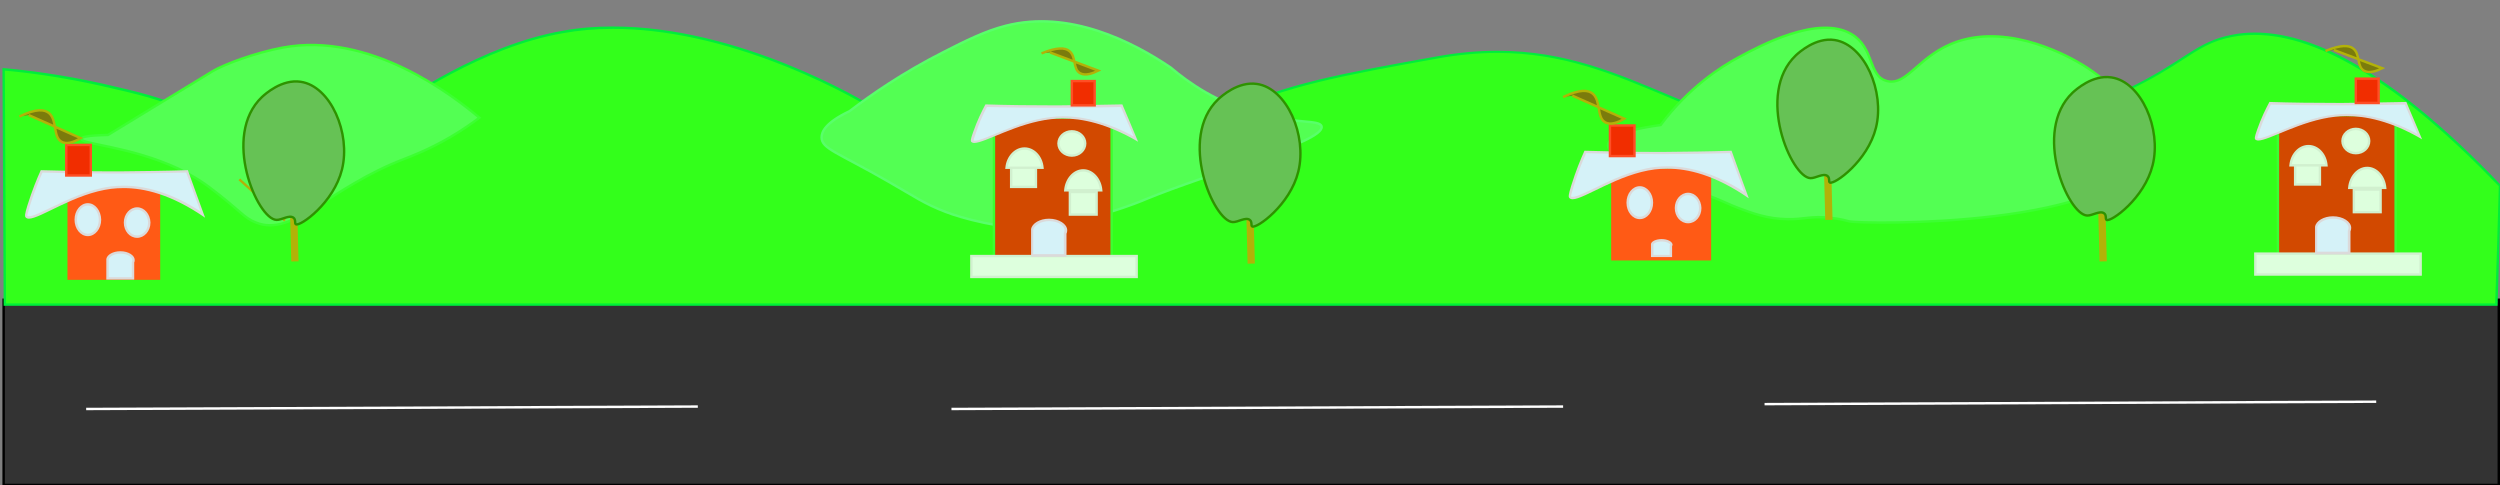<?xml version="1.0" encoding="utf-8"?>
<!-- Generator: Adobe Illustrator 23.0.1, SVG Export Plug-In . SVG Version: 6.00 Build 0)  -->
<svg version="1.1" id="Layer_1" xmlns="http://www.w3.org/2000/svg" xmlns:xlink="http://www.w3.org/1999/xlink" x="0px" y="0px"
	 viewBox="0 0 1030 200" style="enable-background:new 0 0 1030 200;" xml:space="preserve">
<rect x="0" y="0" width="1030" height="200" fill="#808080" stroke="none"/>
<style type="text/css">
	.st0{fill:#333333;}
	.st1{fill:#33FF1B;stroke:#000000;stroke-miterlimit:10;}
	.st2{fill:#33FF1B;}
	.st3{fill:#00EE39;}
	.st4{fill:#53FF53;stroke:#3CFF31;stroke-miterlimit:10;}
	.st5{fill:#333333;stroke:#000000;stroke-miterlimit:10;}
	.st6{fill:#53FF53;stroke:#000000;stroke-miterlimit:10;}
	.st7{fill:#53FF53;stroke:#58FF6A;stroke-miterlimit:10;}
	.st8{fill:#D24900;stroke:#3CFF31;stroke-miterlimit:10;}
	.st9{fill:#DDFFDD;stroke:#D1F0CF;stroke-miterlimit:10;}
	.st10{fill:#D5F2F8;}
	.st11{fill:#DBDADA;}
	.st12{fill:#D5F2F8;stroke:#DBDADA;stroke-miterlimit:10;}
	.st13{fill:#F12D00;stroke:#FF4E25;stroke-miterlimit:10;}
	.st14{fill:#7B7B0C;stroke:#B2B208;stroke-miterlimit:10;}
	.st15{fill:none;stroke:#B2B208;stroke-width:3;stroke-miterlimit:10;}
	.st16{fill:none;stroke:#B2B208;stroke-miterlimit:10;}
	.st17{fill-rule:evenodd;clip-rule:evenodd;fill:#66C255;stroke:#2E9200;stroke-miterlimit:10;}
	.st18{fill:#FF5A15;}
	.st19{fill:none;stroke:#FFFFFF;stroke-miterlimit:10;}
</style>
<g>
	<rect x="1.5" y="123.5" class="st0" width="1028" height="76.3"/>
	<path d="M1029,124v75.3H2V124H1029 M1030,123H1v77.3h1029V123L1030,123z"/>
</g>
<path class="st1" d="M1026.5,26.5"/>
<path class="st1" d="M538.5,321.7"/>
<g>
	<path class="st2" d="M2,125.5l-0.5-97c13.6,1.2,27.1,3.4,40.3,6.4c15.1,3.4,24.2,5.5,34.9,10.5c11.2,5.1,17.2,10.2,22,14.3
		c5.2,4.4,9,7.6,16.1,8.3c1,0.1,1.9,0.2,2.9,0.2c10.2,0,18.7-6.1,28.5-13.1c2.2-1.6,4.5-3.3,7-4.9c14.9-10.1,45.9-31.2,78.7-37
		c6.6-1.2,13.6-1.7,20.7-1.7C306,11.4,359,44,361.2,45.4l0.2,0.1c10.5,6.6,20.9,11,27.9,13.6c8.3,3.1,16.5,5.4,23.1,6.5
		c5.5,0.9,11.2,1.3,16.9,1.3c4.5,0,8.1-0.3,11.2-0.5c8.3-0.7,16.4-2.2,26.1-4.9c13.8-3.8,27.6-9.1,39.8-15.2l0.2-0.1
		c21.9-11,47.3-15.6,85.7-22.5c8.4-1.5,16.8-2.3,24.7-2.3c27.1,0,47.9,8.7,69.8,17.9c23.9,10,48.6,20.4,83.8,20.4
		c4.7,0,9.5-0.2,14.4-0.6l0.3,0c17.4-1.3,53.5-4.1,90.8-21.8c10.6-5,17.5-9.5,23.1-13.1c7.1-4.6,12.3-7.9,20.7-9.5
		c3-0.6,6.1-0.8,9.3-0.8c27.2,0,61.2,21.1,101,62.7l-1.5,48.9H2z"/>
	<path class="st3" d="M252.5,11.9c21.6,0,45.6,5.2,71.1,15.4c21,8.4,35.8,17.5,37.4,18.5l0.2,0.1c10.5,6.6,21,11.1,27.9,13.7
		c8.3,3.1,16.5,5.4,23.2,6.5c5.5,0.9,11.2,1.3,16.9,1.3c4.5,0,8.2-0.3,11.3-0.5c8.4-0.7,16.4-2.2,26.1-4.9
		c13.9-3.8,27.7-9.1,39.9-15.3l0.2-0.1c21.8-11,47.2-15.6,85.6-22.5c8.4-1.5,16.7-2.3,24.6-2.3c27,0,47.7,8.7,69.6,17.9
		c24,10.1,48.7,20.5,83.9,20.5c4.7,0,9.6-0.2,14.5-0.6l0.2,0c17.4-1.3,53.6-4.1,91-21.9c10.7-5.1,17.6-9.5,23.2-13.1
		c7.1-4.6,12.2-7.9,20.5-9.4c3-0.6,6-0.8,9.2-0.8c27,0,60.8,21,100.5,62.3l-0.7,24.4L1028,125H2.5L2,29.1
		c13.4,1.2,26.7,3.4,39.7,6.3c15,3.4,24.1,5.5,34.8,10.4C87.6,51,93.6,56,98.4,60.1c5.3,4.4,9.1,7.6,16.3,8.4c1,0.1,2,0.2,2.9,0.2
		c10.4,0,18.9-6.1,28.7-13.2c2.2-1.6,4.5-3.3,7-4.9c14.9-10.1,45.8-31.2,78.5-36.9C238.4,12.5,245.3,11.9,252.5,11.9 M252.5,10.9
		c-7,0-13.9,0.5-20.8,1.8c-32.9,5.8-64.1,27-78.9,37.1c-13.1,8.9-22.8,17.9-35.1,17.9c-0.9,0-1.9-0.1-2.8-0.2
		c-13.5-1.5-14.8-11.9-37.9-22.6c-10.7-4.9-19.8-7-34.9-10.5C25.4,30.7,11.2,28.9,1,28c0.2,32.7,0.3,65.3,0.5,98H1029
		c0.5-16.5,1-33.1,1.5-49.6c-47.4-49.6-79.5-63-101.5-63c-3.3,0-6.5,0.3-9.3,0.9c-15.1,2.8-19.6,11-43.9,22.6
		c-37.4,17.7-73.5,20.4-90.9,21.8c-5,0.4-9.8,0.6-14.4,0.6c-67.2,0-96.7-38.4-153.6-38.4c-7.7,0-15.9,0.7-24.8,2.3
		c-38.9,7-63.9,11.5-85.9,22.6c-2.9,1.5-18.3,9.3-39.9,15.3c-10.4,2.9-18.3,4.2-26,4.8c-2.7,0.2-6.5,0.5-11.2,0.5
		c-4.8,0-10.4-0.3-16.8-1.3c-2.2-0.4-10.5-1.8-23-6.5c-15.6-5.9-26-12.5-28-13.7C354.9,40.8,304.3,10.9,252.5,10.9L252.5,10.9z"/>
</g>
<path class="st1" d="M483.5,10.2"/>
<path class="st4" d="M185.5,56.5c-9.1,5.3-16.5,8-19,9c-30.9,11.8-45.8,32.3-61,26.2c-5.3-2.1-5.4-4.1-19.4-14.7
	c-3.2-2.4-7.2-4.9-12.6-7.5c-19.9-9.3-40.3-10.1-40-12.3c0.1-0.7,2.1-1.4,11-1.6c14.3-8.7,28.7-17.5,43-26.2
	c4.8-2.9,17.7-7.7,29-9.8c35.8-6.6,69.4,19.2,81,28.9C194.8,50.5,190.8,53.4,185.5,56.5z"/>
<path class="st5" d="M128.5,10.2"/>
<path class="st6" d="M416.5,56.3"/>
<path class="st7" d="M544.5,52.1c1.4,6.3-46.6,19.3-72,29.8c-2.1,0.9-7.5,3.1-15,5.4c-5.3,1.6-10,2.7-14,3.6
	c-6.9,1.6-10.3,2.4-13,2.7c-10,1.2-18-0.4-25-1.8c-7.2-1.5-12.8-3.3-15.9-4.5c-8.9-3.4-12.6-6.2-23.8-12.6
	c-20.7-11.9-27.3-13.4-27.3-18.1c0-2.2,1.4-6,11.5-10.8c8.8-6.7,21.8-15.8,38.8-24.4c8.8-4.5,17.2-8.7,25.6-10.8
	c26.1-6.7,52.1,6.5,67.9,17.2c7.6,6.5,19.3,14.5,35.3,19C533.4,51.1,543.9,49.2,544.5,52.1z"/>
<path class="st6" d="M519.5,311.8"/>
<path class="st6" d="M477.5,206.2"/>
<path class="st4" d="M882.9,61.4c-5.9,32.7-116.3,31-121,29.8c-0.8-0.2-3.8-1.1-8-1.5c-8-0.8-10.6,0.7-17.4,0.6
	c-8.2-0.1-14.7-2.5-20-4.5c-4.3-1.6-5.5-2.5-13-5.4c-4.9-1.9-8.4-3.1-10-3.6c-6.2-2.1-31.8-10.9-31-17.2c0.3-2,3-5.5,21.7-8.1
	c11.5-15.4,24.5-23.8,32.3-28C725.1,18.9,749,6,762.7,14c9.7,5.6,6.9,17.5,14.8,19.4c8.4,2.1,13-10.9,29-16.3
	c22.2-7.4,46.5,6.5,52,9.9c10.3,6.4,16.6,14,20,19C883.4,53.4,883.4,58.5,882.9,61.4z"/>
<path class="st4" d="M918.5,33.7"/>
<path class="st4" d="M828.5,338"/>
<path class="st4" d="M754.5,294.7"/>
<rect x="409.5" y="48.4" class="st8" width="48.5" height="57.8"/>
<rect x="400.2" y="105.5" class="st9" width="68.1" height="8.6"/>
<rect x="416.6" y="67" class="st9" width="10.2" height="10"/>
<rect x="440.8" y="79.1" class="st9" width="11" height="9.3"/>
<path class="st9" d="M453.7,78.4c-0.4-4.6-3.6-8.2-7.4-8.2s-7,3.6-7.4,8.2H453.7z"/>
<path class="st9" d="M429.5,69.1c-0.4-4.5-3.6-7.9-7.4-7.9c-3.8,0-7,3.5-7.4,7.9H429.5z"/>
<ellipse class="st9" cx="441.6" cy="59.1" rx="5.5" ry="5"/>
<g>
	<path class="st10" d="M425.3,105.3V94.7l0-0.1c0.4-2.2,3.4-3.9,6.9-3.9c3.8,0,6.9,1.9,6.9,4.3c0,0.4-0.1,0.8-0.3,1.2l0,0.1v9.1
		H425.3z"/>
	<path class="st11" d="M432.2,91.1c3.5,0,6.4,1.7,6.4,3.8c0,0.3-0.1,0.6-0.2,0.9l-0.1,0.2v0.2v8.5h-12.6V94.8l0-0.2
		C426.2,92.7,429,91.1,432.2,91.1 M432.2,90.1c-3.8,0-7,1.9-7.4,4.3h0v11.4h14.6v-9.5c0.2-0.4,0.3-0.9,0.3-1.4
		C439.7,92.3,436.3,90.1,432.2,90.1L432.2,90.1z"/>
</g>
<g>
	<path class="st10" d="M401.5,58.4c-0.5,0-0.8-0.1-0.9-0.3c-0.2-0.2,0.1-1.2,0.9-3.4c1.4-3.8,3-7.6,4.9-11.1
		c9.3,0.2,18.6,0.4,27.9,0.4l1.9,0c8.6,0,17.3-0.1,25.9-0.3l5.9,13.7c-10.5-5.9-20.6-8.9-30.1-8.9c-1.6,0-3.3,0.1-4.9,0.3
		c-8.5,0.9-16.8,4.4-22.8,6.8C406.2,57.1,403.1,58.4,401.5,58.4z"/>
	<path class="st11" d="M406.6,44.1c9.2,0.2,18.4,0.3,27.6,0.3l2,0c8.5,0,17.1-0.1,25.6-0.3l3.2,7.3l2.1,4.8
		c-10.1-5.5-19.9-8.3-29-8.3c-1.7,0-3.3,0.1-5,0.3c-8.6,0.9-16.9,4.4-23,6.9c-3.7,1.5-6.9,2.9-8.5,2.9c-0.2,0-0.4,0-0.5-0.1
		c0-0.3,0.2-1,0.9-2.9C403.2,51.2,404.8,47.5,406.6,44.1 M462.4,43c-8.5,0.2-17.3,0.3-26.2,0.4c-0.7,0-1.3,0-2,0
		c-9.6,0-19-0.1-28.2-0.4c-1.5,2.8-3.4,6.6-5.1,11.5c-1.1,3.1-1,3.5-0.8,3.9c0.3,0.3,0.7,0.5,1.3,0.5c4.4,0,17.5-8.2,31.6-9.8
		c1.5-0.2,3.1-0.3,4.8-0.3c7.7,0,18.2,2,31.1,9.6C466.8,53.3,464.6,48.2,462.4,43L462.4,43z"/>
</g>
<path class="st12" d="M394.5,217"/>
<rect x="441.6" y="33.4" class="st13" width="9.4" height="10"/>
<path class="st14" d="M429.1,22c6.5-2.7,9.7-2.3,11.3-1.1c3.2,2.3,1.4,7.6,4.7,9.3c2.1,1.1,5,0.1,7.4-1.1c-6.6-2.5-13.3-5-19.9-7.5"
	/>
<line class="st15" x1="514.5" y1="68.9" x2="515.5" y2="108.6"/>
<g>
	<line class="st16" x1="117.4" y1="90.9" x2="98.6" y2="73.9"/>
</g>
<path class="st17" d="M534.9,70.7c-3.4,13.8-17.2,23.6-19,22.6c-0.6-0.3,0.1-1.9-1-2.7c-1.7-1.3-4.9,1-7,0.9
	c-7.9-0.3-22.7-34.7-6-50.6c1.3-1.2,8.2-7.5,16-6.3C530.2,36.4,538.6,55.8,534.9,70.7z"/>
<line class="st15" x1="752.5" y1="50.8" x2="753.5" y2="90.6"/>
<path class="st17" d="M772.9,52.6c-3.4,13.8-17.2,23.6-19,22.6c-0.6-0.3,0.1-1.9-1-2.7c-1.7-1.3-4.9,1-7,0.9
	c-7.9-0.3-22.7-34.7-6-50.6c1.3-1.2,8.2-7.5,16-6.3C768.2,18.4,776.6,37.7,772.9,52.6z"/>
<line class="st15" x1="120.5" y1="68" x2="121.5" y2="107.7"/>
<path class="st17" d="M140.9,69.8c-3.4,13.8-17.2,23.6-19,22.6c-0.6-0.3,0.1-1.9-1-2.7c-1.7-1.3-4.9,1-7,0.9
	c-7.9-0.3-22.7-34.7-6-50.6c1.3-1.2,8.2-7.5,16-6.3C136.2,35.5,144.6,54.9,140.9,69.8z"/>
<line class="st15" x1="865.5" y1="68" x2="866.5" y2="107.7"/>
<path class="st17" d="M886.9,68c-3.4,13.8-17.2,23.6-19,22.6c-0.6-0.3,0.1-1.9-1-2.7c-1.7-1.3-4.9,1-7,0.9
	c-7.9-0.3-22.7-34.7-6-50.6c1.3-1.2,8.2-7.5,16-6.3C882.2,33.7,890.6,53.1,886.9,68z"/>
<rect x="663.8" y="69.4" class="st18" width="41.2" height="37.9"/>
<g>
	<path class="st10" d="M647.9,81.6c-0.6,0-0.9-0.2-1-0.4c-0.2-0.3-0.1-1.1,0.9-4.5c1.5-4.9,3.3-9.6,5.3-14.2c9.9,0.3,20,0.4,30,0.4
		l2.1,0c9.2,0,18.6-0.2,27.8-0.4l6.5,17.7C708.2,72.8,697.3,69,687,69c-1.8,0-3.5,0.1-5.3,0.3c-9.2,1.2-18.1,5.5-24.5,8.7
		C653,80,649.7,81.6,647.9,81.6z"/>
	<path class="st11" d="M653.5,63.1c9.8,0.3,19.8,0.4,29.6,0.4l2.1,0c9.1,0,18.4-0.2,27.5-0.4l1,2.6l4.9,13.4
		C707.6,72,697,68.5,687,68.5c-1.8,0-3.6,0.1-5.3,0.3c-9.3,1.2-18.2,5.5-24.7,8.7c-4,1.9-7.4,3.6-9.1,3.6c-0.5,0-0.5-0.1-0.6-0.1
		c-0.1-0.2,0.1-1.1,1-4.1C649.7,72.2,651.5,67.6,653.5,63.1 M713.4,62.1c-9.2,0.3-18.6,0.4-28.2,0.5c-0.7,0-1.4,0-2.1,0
		c-10.3,0-20.4-0.2-30.3-0.5c-1.6,3.5-3.6,8.4-5.5,14.5c-1.2,3.9-1.1,4.5-0.8,4.9c0.3,0.4,0.8,0.6,1.4,0.6
		c4.8,0,18.8-10.4,33.9-12.3c1.6-0.2,3.3-0.3,5.2-0.3c8.3,0,19.5,2.5,33.5,12.2C718.1,75.1,715.7,68.6,713.4,62.1L713.4,62.1z"/>
</g>
<g>
	<path class="st10" d="M675.6,89.7c-2.7,0-5-2.8-5-6.3c0-3.5,2.2-6.3,5-6.3s5,2.8,5,6.3C680.6,86.9,678.4,89.7,675.6,89.7z"/>
	<path class="st11" d="M675.6,77.7c2.5,0,4.5,2.6,4.5,5.8s-2,5.8-4.5,5.8s-4.5-2.6-4.5-5.8S673.2,77.7,675.6,77.7 M675.6,76.7
		c-3,0-5.5,3-5.5,6.8c0,3.7,2.4,6.8,5.5,6.8c3,0,5.5-3,5.5-6.8C681.1,79.7,678.6,76.7,675.6,76.7L675.6,76.7z"/>
</g>
<g>
	<path class="st10" d="M695.5,91.5c-2.7,0-5-2.6-5-5.8s2.2-5.8,5-5.8s5,2.6,5,5.8S698.2,91.5,695.5,91.5z"/>
	<path class="st11" d="M695.5,80.4c2.5,0,4.5,2.4,4.5,5.3s-2,5.3-4.5,5.3s-4.5-2.4-4.5-5.3S693,80.4,695.5,80.4 M695.5,79.4
		c-3,0-5.5,2.8-5.5,6.3c0,3.5,2.4,6.3,5.5,6.3s5.5-2.8,5.5-6.3C700.9,82.2,698.5,79.4,695.5,79.4L695.5,79.4z"/>
</g>
<g>
	<path class="st10" d="M680.6,105.5v-4.8l0-0.1c0.2-0.8,1.7-1.6,3.9-1.6c2.3,0,4,0.9,4,1.8c0,0.1,0,0.3-0.1,0.4l-0.1,0.1v4.2H680.6z
		"/>
	<path class="st11" d="M684.6,99.5c2.1,0,3.5,0.9,3.5,1.3c0,0,0,0.1-0.1,0.2l-0.1,0.2v0.3v3.5h-6.7v-4.2l0,0
		C681.2,100.3,682.5,99.5,684.6,99.5 M684.6,98.5c-2.3,0-4.2,0.9-4.4,2h0v5.4h8.7v-4.5c0.1-0.2,0.2-0.4,0.2-0.6
		C689,99.5,687,98.5,684.6,98.5L684.6,98.5z"/>
</g>
<rect x="663.3" y="51.7" class="st13" width="10.1" height="12.6"/>
<path class="st14" d="M644,40c7-3.4,10.4-2.9,12.2-1.4c3.4,2.9,1.6,9.6,5,11.7c2.2,1.4,5.4,0.2,8-1.4c-7.1-3.2-14.3-6.3-21.4-9.5"/>
<rect x="938.5" y="47.4" class="st8" width="48.5" height="57.8"/>
<rect x="929.2" y="104.5" class="st9" width="68.1" height="8.6"/>
<rect x="945.6" y="66" class="st9" width="10.2" height="10"/>
<rect x="969.8" y="78.1" class="st9" width="11" height="9.3"/>
<path class="st9" d="M982.7,77.4c-0.4-4.6-3.6-8.2-7.4-8.2c-3.8,0-7,3.6-7.4,8.2H982.7z"/>
<path class="st9" d="M958.5,68.1c-0.4-4.5-3.6-7.9-7.4-7.9c-3.8,0-7,3.5-7.4,7.9H958.5z"/>
<ellipse class="st9" cx="970.6" cy="58.1" rx="5.5" ry="5"/>
<g>
	<path class="st10" d="M954.3,104.3V93.7l0-0.1c0.4-2.2,3.4-3.9,6.9-3.9c3.8,0,6.9,1.9,6.9,4.3c0,0.4-0.1,0.8-0.3,1.2l0,0.1v9.1
		H954.3z"/>
	<path class="st11" d="M961.2,90.1c3.5,0,6.4,1.7,6.4,3.8c0,0.3-0.1,0.6-0.2,0.9l-0.1,0.2v0.2v8.5h-12.6V93.8l0-0.2
		C955.2,91.7,958,90.1,961.2,90.1 M961.2,89.1c-3.8,0-7,1.9-7.4,4.3h0v11.4h14.6v-9.5c0.2-0.4,0.3-0.9,0.3-1.4
		C968.7,91.3,965.3,89.1,961.2,89.1L961.2,89.1z"/>
</g>
<g>
	<path class="st10" d="M930.5,57.4c-0.5,0-0.8-0.1-0.9-0.3c-0.2-0.2,0.1-1.2,0.9-3.4c1.4-3.8,3-7.6,4.9-11.1
		c9.3,0.2,18.6,0.4,27.9,0.4l1.9,0c8.6,0,17.3-0.1,25.9-0.3l5.9,13.7c-10.5-5.9-20.6-8.9-30.1-8.9c-1.6,0-3.3,0.1-4.9,0.3
		c-8.5,0.9-16.8,4.4-22.8,6.8C935.2,56.1,932.1,57.4,930.5,57.4z"/>
	<path class="st11" d="M935.6,43.1c9.2,0.2,18.4,0.3,27.6,0.3l2,0c8.5,0,17.1-0.1,25.6-0.3l3.1,7.1l2.1,5c-10.1-5.5-19.9-8.3-29-8.3
		c-1.7,0-3.3,0.1-5,0.3c-8.6,0.9-16.9,4.4-23,6.9c-3.7,1.5-6.9,2.9-8.5,2.9c-0.2,0-0.4,0-0.5-0.1c0-0.3,0.2-1,0.9-2.9
		C932.2,50.2,933.8,46.5,935.6,43.1 M991.4,42c-8.5,0.2-17.3,0.3-26.2,0.4c-0.7,0-1.3,0-2,0c-9.6,0-19-0.1-28.2-0.4
		c-1.5,2.8-3.4,6.6-5.1,11.5c-1.1,3.1-1,3.5-0.8,3.9c0.3,0.3,0.7,0.5,1.3,0.5c4.4,0,17.5-8.2,31.6-9.8c1.5-0.2,3.1-0.3,4.8-0.3
		c7.7,0,18.2,2,31.1,9.6C995.8,52.3,993.6,47.2,991.4,42L991.4,42z"/>
</g>
<rect x="970.6" y="32.4" class="st13" width="9.4" height="10"/>
<path class="st14" d="M958.1,21c6.5-2.7,9.7-2.3,11.3-1.1c3.2,2.3,1.4,7.6,4.7,9.3c2.1,1.1,5,0.1,7.4-1.1c-6.6-2.5-13.3-5-19.9-7.5"
	/>
<rect x="27.8" y="77.4" class="st18" width="38.2" height="37.9"/>
<g>
	<path class="st10" d="M11.9,89.6c-0.6,0-0.9-0.2-1-0.4c-0.2-0.3-0.1-1.1,0.9-4.5c1.5-4.9,3.3-9.6,5.3-14.2c9.9,0.3,20,0.4,30,0.4
		l2.1,0c9.2,0,18.6-0.2,27.8-0.4l6.5,17.7C72.2,80.8,61.3,77,51,77c-1.8,0-3.5,0.1-5.3,0.3c-9.2,1.2-18.1,5.5-24.5,8.7
		C17,88,13.7,89.6,11.9,89.6L11.9,89.6z"/>
	<path class="st11" d="M17.5,71.1c9.8,0.3,19.8,0.4,29.6,0.4l2.1,0c9.1,0,18.4-0.2,27.5-0.4l1,2.6l4.9,13.4C71.6,80,61,76.5,51,76.5
		c-1.8,0-3.6,0.1-5.3,0.3C36.4,78,27.5,82.4,21,85.5c-4,1.9-7.4,3.6-9.1,3.6c-0.5,0-0.5-0.1-0.6-0.1c-0.1-0.2,0.1-1.1,1-4.1
		C13.7,80.2,15.5,75.6,17.5,71.1 M77.4,70.1c-9.2,0.3-18.6,0.4-28.2,0.5c-0.7,0-1.4,0-2.1,0c-10.3,0-20.4-0.2-30.3-0.5
		c-1.6,3.5-3.6,8.4-5.5,14.5c-1.2,3.9-1.1,4.5-0.8,4.9c0.3,0.4,0.8,0.6,1.4,0.6c4.8,0,18.8-10.4,33.9-12.3c1.6-0.2,3.3-0.3,5.2-0.3
		c8.3,0,19.5,2.5,33.5,12.2C82.1,83.1,79.7,76.6,77.4,70.1L77.4,70.1z"/>
</g>
<g>
	<ellipse class="st10" cx="36.2" cy="90.4" rx="5" ry="6.3"/>
	<path class="st11" d="M36.2,84.7c2.5,0,4.5,2.6,4.5,5.8s-2,5.8-4.5,5.8s-4.5-2.6-4.5-5.8S33.7,84.7,36.2,84.7 M36.2,83.7
		c-3,0-5.5,3-5.5,6.8c0,3.7,2.4,6.8,5.5,6.8c3,0,5.5-3,5.5-6.8C41.6,86.7,39.2,83.7,36.2,83.7L36.2,83.7z"/>
</g>
<g>
	<ellipse class="st10" cx="56.5" cy="91.7" rx="5" ry="5.8"/>
	<path class="st11" d="M56.5,86.4c2.5,0,4.5,2.4,4.5,5.3s-2,5.3-4.5,5.3C54,97,52,94.6,52,91.7S54,86.4,56.5,86.4 M56.5,85.4
		c-3,0-5.5,2.8-5.5,6.3c0,3.5,2.4,6.3,5.5,6.3c3,0,5.5-2.8,5.5-6.3C61.9,88.2,59.5,85.4,56.5,85.4L56.5,85.4z"/>
</g>
<g>
	<path class="st10" d="M44.2,114.8v-7.8l0-0.1c0.3-1.6,2.6-2.8,5.4-2.8c2.9,0,5.4,1.4,5.4,3.1c0,0.3-0.1,0.5-0.2,0.8l0,0.1v6.7H44.2
		z"/>
	<path class="st11" d="M49.6,104.5c2.9,0,4.9,1.4,4.9,2.6c0,0.2,0,0.4-0.1,0.6l-0.1,0.2v0.2v6.1h-9.5V107l0-0.1
		C45,105.8,46.9,104.5,49.6,104.5 M49.6,103.5c-3,0-5.5,1.4-5.8,3.2h0v8.5h11.5v-7.1c0.2-0.3,0.2-0.7,0.2-1
		C55.5,105.2,52.9,103.5,49.6,103.5L49.6,103.5z"/>
</g>
<rect x="27.3" y="59.7" class="st13" width="10.1" height="12.6"/>
<path class="st14" d="M8,48c7-3.4,10.4-2.9,12.2-1.4c3.4,2.9,1.6,9.6,5,11.7c2.2,1.4,5.4,0.2,8-1.4c-7.1-3.2-14.3-6.3-21.4-9.5"/>
<g>
	<line class="st19" x1="35.5" y1="168.5" x2="287.5" y2="167.5"/>
</g>
<g>
	<line class="st19" x1="392" y1="168.5" x2="644" y2="167.5"/>
</g>
<g>
	<line class="st19" x1="727" y1="166.5" x2="979" y2="165.5"/>
</g>
</svg>
